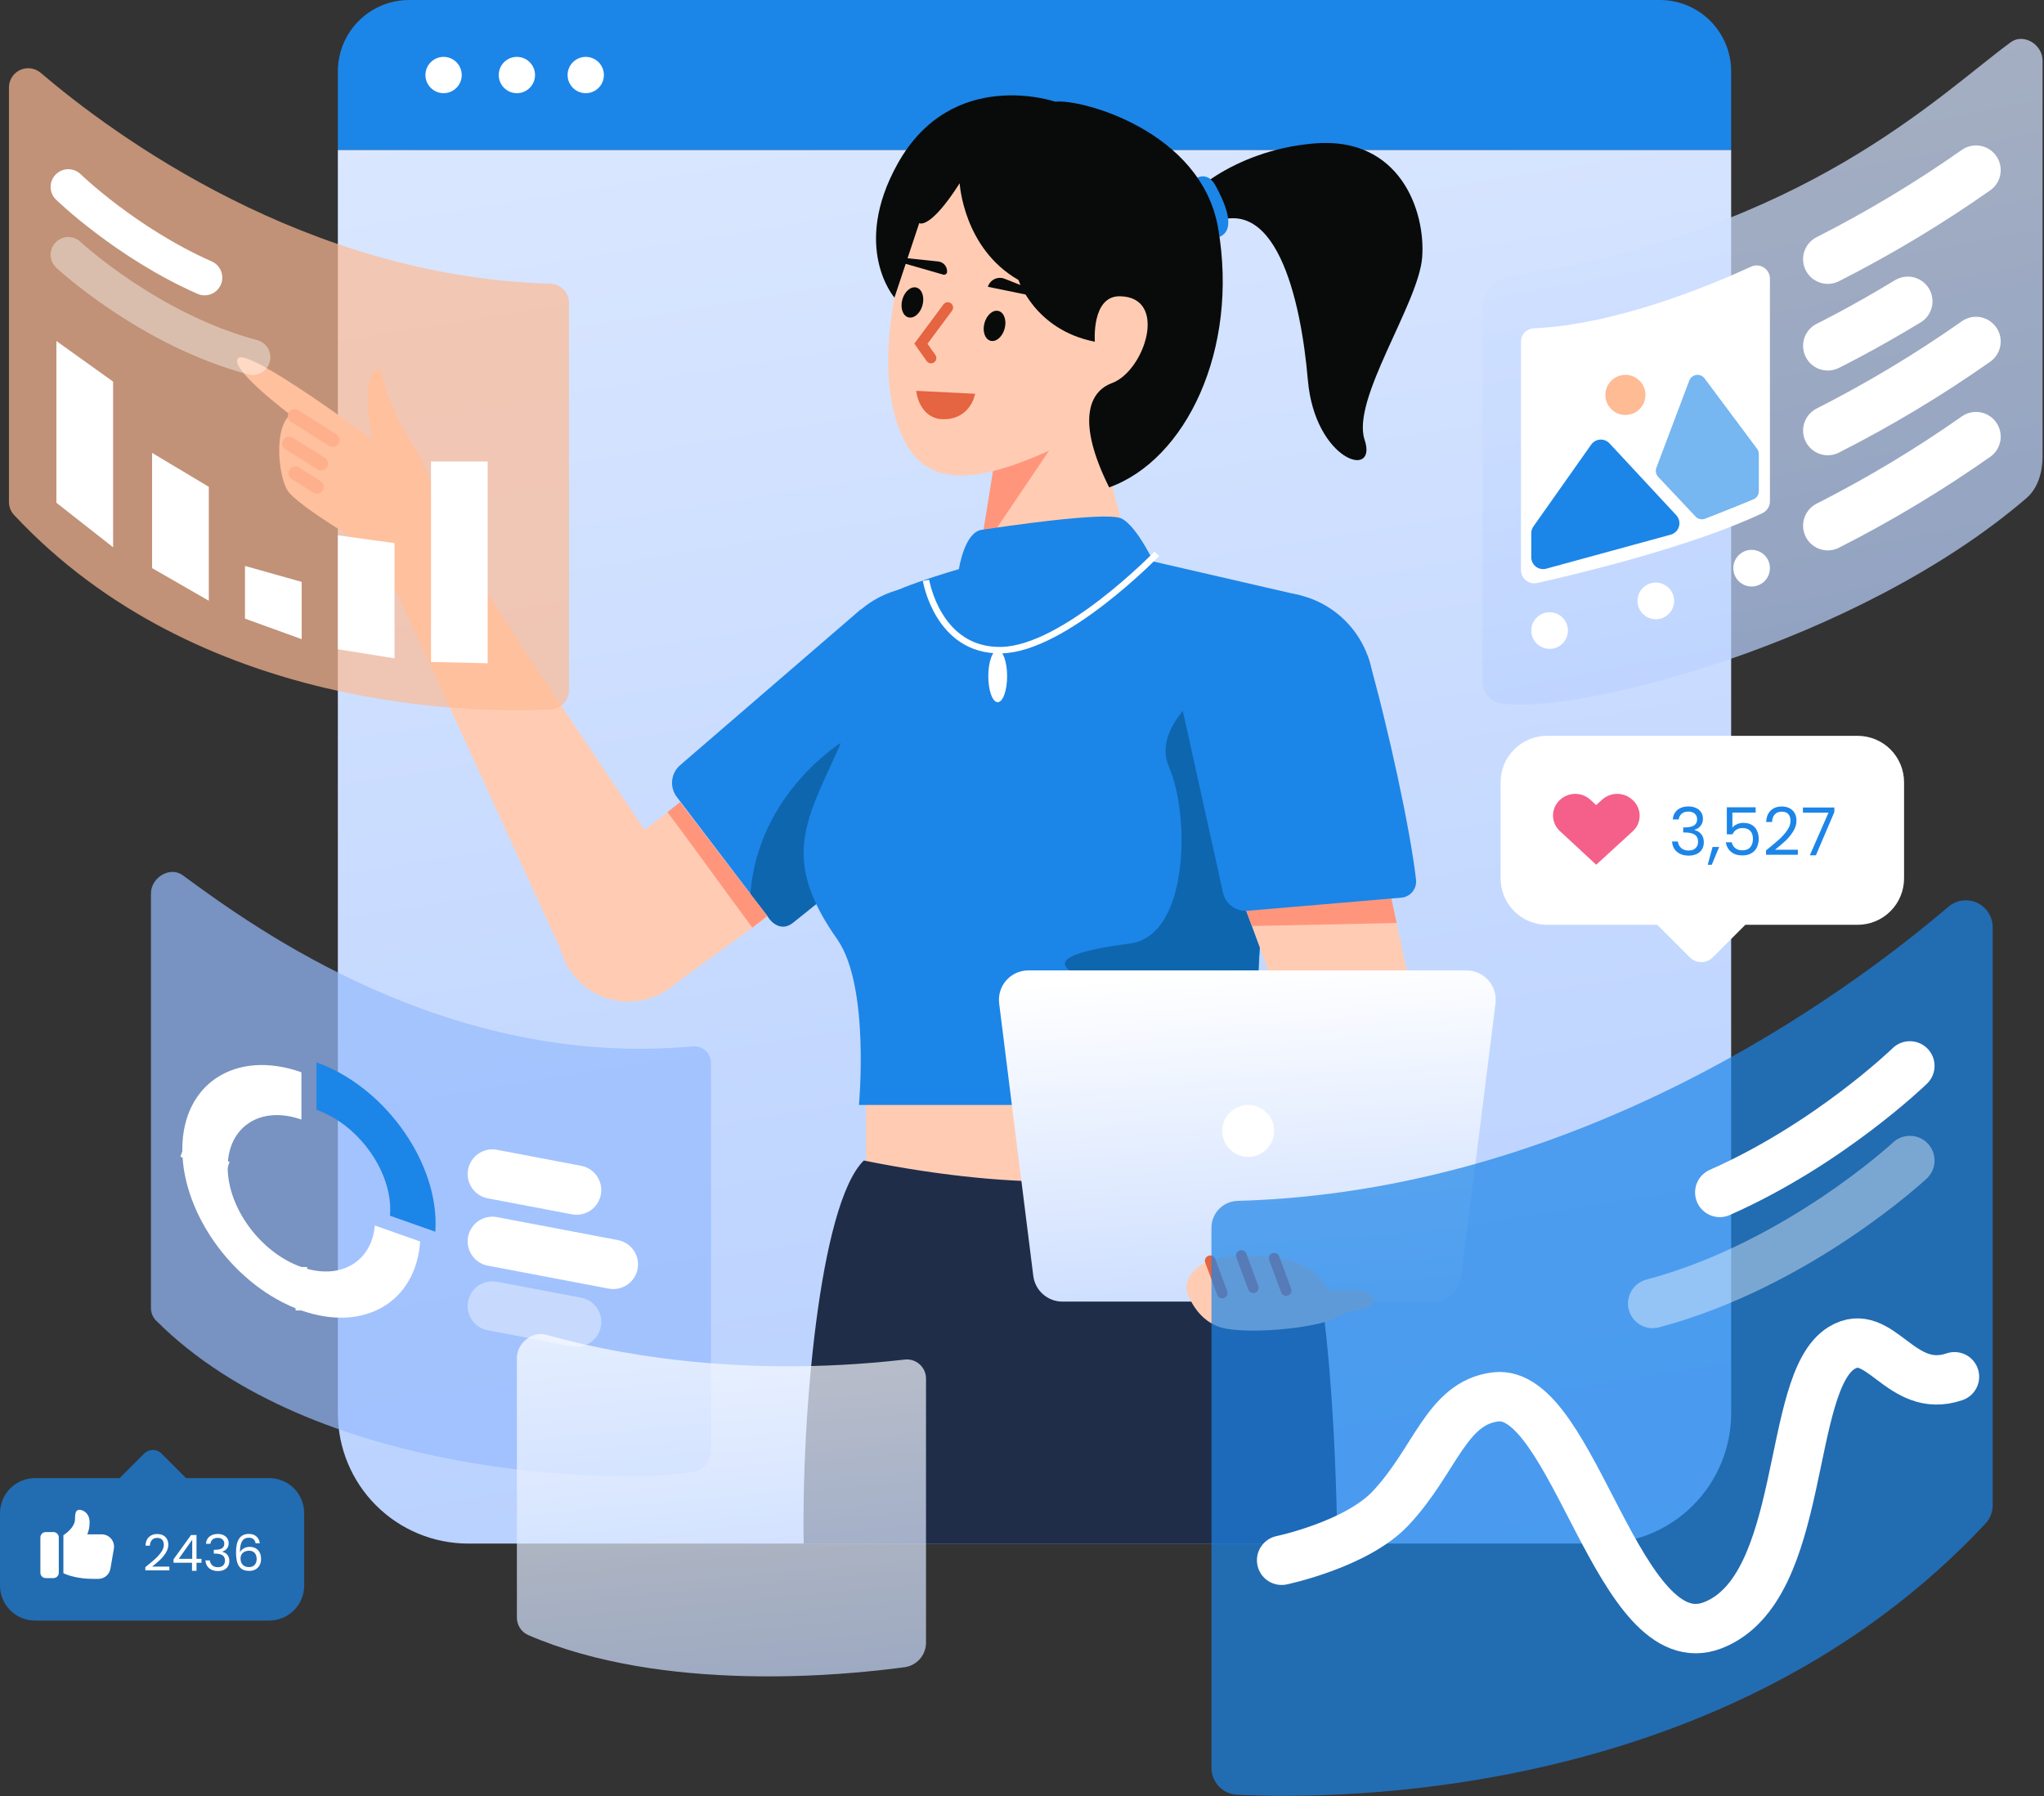 <svg width="429" height="377" viewBox="0 0 429 377" fill="none" xmlns="http://www.w3.org/2000/svg">
<rect x="0" y="0" width="429" height="377" fill="#333333" stroke="none"/>
<path d="M85.874 0H348.372C352.344 0 356.149 1.577 358.957 4.385C361.762 7.192 363.338 11 363.338 14.97V31.499H70.909V14.97C70.909 11 72.486 7.192 75.292 4.385C78.099 1.577 81.905 0 85.874 0Z" fill="#1C85E8"/>
<path d="M70.909 31.498H363.338V296.65C363.338 300.244 362.632 303.802 361.257 307.123C359.881 310.443 357.869 313.46 355.326 316.001C352.788 318.543 349.77 320.558 346.452 321.934C343.13 323.309 339.573 324.017 335.981 324.017H98.267C94.675 324.017 91.117 323.309 87.798 321.934C84.478 320.558 81.462 318.543 78.922 316.001C76.381 313.46 74.366 310.443 72.991 307.123C71.617 303.802 70.909 300.244 70.909 296.65V31.498Z" fill="url(#paint0_linear_3_3123)"/>
<path d="M261.975 219.586H181.766V258.551H261.975V219.586Z" fill="#FFCCB3"/>
<path d="M181.294 243.608C171.887 252.867 168.186 298.463 168.681 324.017H280.657C280.657 324.017 280.456 268.29 271.967 249.511C264.16 232.241 251.183 257.716 181.294 243.608Z" fill="#1F2D49"/>
<path d="M248.498 42.254C248.498 42.254 257.789 31.653 275.823 30.111C293.857 28.569 299.254 44.369 298.483 54.076C297.712 63.784 283.579 83.833 286.405 92.316C289.232 100.798 275.94 96.686 274.491 79.721C273.043 62.756 267.646 39.108 252.999 47.59L248.498 42.254Z" fill="#080B09"/>
<path d="M251.318 37.292C251.318 37.292 253.54 36.004 255.149 39.008C256.758 42.013 259.764 48.114 255.954 49.731C252.145 51.348 251.318 37.292 251.318 37.292Z" fill="#1C85E8"/>
<path d="M199.802 134.994C199.802 134.994 214.209 151.169 209.418 156.357C199.928 167.02 174.688 187.061 166.418 193.695C166.061 193.968 165.654 194.168 165.219 194.283C164.784 194.399 164.331 194.427 163.886 194.366C163.44 194.305 163.011 194.156 162.623 193.928C162.235 193.701 161.896 193.399 161.626 193.039L142.07 167.321C141.305 166.331 140.949 165.085 141.073 163.84C141.198 162.595 141.795 161.445 142.74 160.626L180.62 127.952L199.802 134.994Z" fill="#1C85E8"/>
<path d="M177.058 155.557C177.058 155.557 159.104 166.232 157.486 187.679L161.062 192.274C161.062 192.274 163.307 196.188 166.418 193.694C169.53 191.201 183.922 179.669 183.922 179.669L177.058 155.557Z" fill="#0E66AF"/>
<path d="M193.845 163.688C205.044 163.688 214.123 154.607 214.123 143.404C214.123 132.202 205.044 123.121 193.845 123.121C182.646 123.121 173.568 132.202 173.568 143.404C173.568 154.607 182.646 163.688 193.845 163.688Z" fill="#1C85E8"/>
<path d="M141.042 206.987L123.321 183.516L140.097 170.489L142.727 168.371L161.109 192.417L157.908 194.72L141.042 206.987Z" fill="#FFCCB3"/>
<path d="M157.907 194.72C153.16 188.363 144.234 175.938 140.097 170.489L142.727 168.371L161.062 192.274L157.907 194.72Z" fill="#FF967C"/>
<path d="M131.913 210.243C140.042 210.243 146.633 203.651 146.633 195.518C146.633 187.386 140.042 180.793 131.913 180.793C123.782 180.793 117.192 187.386 117.192 195.518C117.192 203.651 123.782 210.243 131.913 210.243Z" fill="#FFCCB3"/>
<path d="M144.376 187.597C144.376 187.597 96.891 117.841 94.697 111.918C92.56 106.132 81.344 120.054 81.344 120.054L118.095 200.26L144.376 187.597Z" fill="#FFCCB3"/>
<path d="M209.749 90.32L204.041 130.131C204.041 130.131 202.542 135.415 209.192 136.215C215.843 137.015 230.024 135.227 235.088 129.829C240.153 124.43 238.381 121.756 238.381 121.756L227.64 78.545L209.749 90.32Z" fill="#FFCCB3"/>
<path d="M208.955 95.472L222.918 90.539L205.619 116.185L208.955 95.472Z" fill="#FF967C"/>
<path d="M193.951 41.146C193.951 41.146 181.971 69.302 188.215 88.599C192.286 101.184 201.153 103.447 221.46 94.016C240.08 85.368 244.916 78.827 244.916 78.827L247.662 47.44C247.662 47.44 206.117 16.05 193.951 41.146Z" fill="#FFCCB3"/>
<path d="M203.94 118.685C203.94 118.685 188.594 122.949 185.48 125.442C182.365 127.934 180.1 148.191 175.497 158.196C168.683 173.009 164.271 180.89 175.719 197.168C182.624 206.987 180.276 231.948 180.276 231.948H264.34C261.793 182.867 273.064 125.01 273.064 125.01L235.124 116.265C226.57 117.74 203.94 118.685 203.94 118.685Z" fill="#1C85E8"/>
<path d="M201.256 119.476C201.256 119.476 202.391 111.761 206.017 111.218C209.644 110.675 231.805 107.34 235.253 108.792C238.699 110.244 242.872 119.476 242.872 119.476C242.872 119.476 235.797 136.739 225.637 137.647C215.478 138.554 197.991 135.421 199.841 129.003C201.69 122.584 201.256 119.476 201.256 119.476Z" fill="#1C85E8"/>
<path d="M194.354 121.822C194.354 121.822 196.806 136.711 210.119 136.476C223.433 136.241 242.78 116.265 242.78 116.265" stroke="white" stroke-width="1.357" stroke-miterlimit="10"/>
<path d="M254.675 143.404C254.675 143.404 241.446 152.154 245.343 160.982C249.725 170.909 249.687 196.474 237.111 198.076C214.672 200.935 224.421 204.86 234.796 207.368C245.172 209.876 240.924 209.879 240.924 220.631C240.924 228.283 264.965 234.917 264.34 228.734C260.16 187.367 277.536 161.172 254.675 143.404Z" fill="#0E66AF"/>
<path d="M192.883 82.571L204.027 83.122C203.987 83.259 203.927 83.447 203.839 83.668C203.65 84.147 203.335 84.778 202.837 85.389C201.848 86.601 200.121 87.752 197.138 87.451C195.254 87.09 194.183 85.823 193.576 84.623C193.273 84.022 193.089 83.443 192.981 83.013C192.936 82.837 192.904 82.687 192.883 82.571Z" fill="#E56441" stroke="#E56441"/>
<path d="M193.618 64.062C194.084 62.335 193.512 60.679 192.341 60.363C191.169 60.047 189.842 61.191 189.376 62.918C188.911 64.644 189.483 66.3 190.654 66.617C191.825 66.932 193.153 65.789 193.618 64.062Z" fill="#080B09"/>
<path d="M210.858 68.979C211.323 67.252 210.752 65.596 209.58 65.28C208.409 64.964 207.082 66.108 206.616 67.834C206.15 69.561 206.722 71.217 207.894 71.534C209.065 71.85 210.392 70.706 210.858 68.979Z" fill="#080B09"/>
<path d="M189.259 55.142L198.023 57.662C198.175 57.693 198.334 57.667 198.469 57.589C198.604 57.511 198.705 57.388 198.756 57.241C198.796 56.964 198.78 56.682 198.708 56.412C198.637 56.142 198.511 55.889 198.338 55.669C198.166 55.449 197.951 55.266 197.707 55.131C197.462 54.997 197.192 54.913 196.914 54.885L189.387 54.093C188.81 53.937 188.537 54.947 189.259 55.142Z" fill="#080B09"/>
<path d="M219.221 62.636L207.336 60.203C207.443 59.849 207.624 59.522 207.865 59.242C208.107 58.962 208.404 58.736 208.739 58.578C209.073 58.421 209.436 58.335 209.806 58.326C210.176 58.317 210.543 58.386 210.884 58.528L219.559 61.953C219.848 62.031 219.653 62.753 219.221 62.636Z" fill="#080B09"/>
<path d="M198.918 64.556L193.281 72.149L195.404 75.151" stroke="#E56441" stroke-width="2.239" stroke-linecap="round"/>
<path d="M209.401 147.4C210.493 147.4 211.378 144.954 211.378 141.938C211.378 138.922 210.493 136.476 209.401 136.476C208.31 136.476 207.425 138.922 207.425 141.938C207.425 144.954 208.31 147.4 209.401 147.4Z" fill="white"/>
<path d="M300.495 222.546L271.189 224.948L266.186 203.703L260.16 187.366L291.001 183.674L294.856 201.958L300.495 222.546Z" fill="#FFCCB3"/>
<path d="M292.042 188.612L293.123 193.739L262.752 194.392L260.754 188.977L292.042 188.612Z" fill="#FF967C"/>
<path d="M268.022 164.94C279.221 164.94 288.299 155.859 288.299 144.656C288.299 133.454 279.221 124.373 268.022 124.373C256.822 124.373 247.744 133.454 247.744 144.656C247.744 155.859 256.822 164.94 268.022 164.94Z" fill="#1C85E8"/>
<path d="M264.111 135.121C264.111 135.121 285.481 131.611 287.296 138.438C291.217 152.164 296.036 174.201 297.208 184.74C297.248 185.188 297.198 185.639 297.063 186.068C296.928 186.497 296.708 186.895 296.418 187.239C296.128 187.582 295.773 187.865 295.373 188.071C294.973 188.276 294.537 188.401 294.088 188.437L261.903 191.185C260.657 191.301 259.415 190.935 258.43 190.163C257.446 189.391 256.794 188.271 256.61 187.034L247.893 147.554L264.111 135.121Z" fill="#1C85E8"/>
<path d="M201.419 38.469C201.419 38.469 202.177 52.146 213.76 58.773C213.76 58.773 217.147 69.262 229.787 71.729C229.787 71.729 229.04 62.088 235.065 62.19C245.296 62.364 240.264 77.887 233.347 80.434C228.646 82.164 225.815 88.307 232.793 102.307C248.815 96.591 260.083 73.505 255.665 47.893C252.128 27.382 226.708 20.684 221.485 21.352C221.485 21.352 199.795 13.857 188.374 34.414C178.611 51.986 187.729 62.474 187.729 62.474L192.932 46.834C192.932 46.834 195.105 48.361 201.419 38.469Z" fill="#080B09"/>
<path d="M300.603 273.225H222.983C221.482 273.225 220.032 272.677 218.906 271.683C217.781 270.689 217.056 269.319 216.87 267.828L209.705 210.633C209.597 209.765 209.674 208.885 209.931 208.05C210.189 207.214 210.621 206.444 211.199 205.788C211.778 205.133 212.488 204.608 213.285 204.249C214.081 203.889 214.945 203.703 215.819 203.703H307.767C308.641 203.703 309.505 203.889 310.301 204.249C311.098 204.608 311.808 205.133 312.387 205.788C312.965 206.444 313.397 207.214 313.655 208.05C313.912 208.885 313.989 209.765 313.881 210.633L306.716 267.828C306.529 269.319 305.805 270.689 304.68 271.683C303.554 272.677 302.104 273.225 300.603 273.225Z" fill="url(#paint1_linear_3_3123)"/>
<path d="M261.975 242.847C264.985 242.847 267.424 240.407 267.424 237.398C267.424 234.388 264.985 231.948 261.975 231.948C258.967 231.948 256.527 234.388 256.527 237.398C256.527 240.407 258.967 242.847 261.975 242.847Z" fill="white"/>
<path d="M83.363 124.636L78.686 115.66C78.686 115.66 62.147 106.196 60.23 102.775C58.313 99.353 57.559 89.584 60.953 87.082C60.953 87.082 47.757 77.168 50.004 75.16C52.243 73.006 78.168 92.27 78.168 92.27C78.168 92.27 75.011 78.078 79.808 77.412C81.107 82.913 83.333 88.153 86.39 92.907C91.44 100.717 92.062 107.712 92.062 107.712L98.014 119.138L83.363 124.636Z" fill="#FFCCB3"/>
<path d="M61.842 87.333L69.833 92.371" stroke="#FF967C" stroke-width="2.872" stroke-linecap="round" stroke-linejoin="round"/>
<path d="M60.651 93.096L67.433 97.313" stroke="#FF967C" stroke-width="2.872" stroke-linecap="round" stroke-linejoin="round"/>
<path d="M61.969 99.327L66.493 102.186" stroke="#FF967C" stroke-width="2.872" stroke-linecap="round" stroke-linejoin="round"/>
<path d="M93.102 19.559C95.206 19.559 96.911 17.853 96.911 15.749C96.911 13.645 95.206 11.94 93.102 11.94C90.999 11.94 89.293 13.645 89.293 15.749C89.293 17.853 90.999 19.559 93.102 19.559Z" fill="white"/>
<path d="M108.484 19.559C110.588 19.559 112.293 17.853 112.293 15.749C112.293 13.645 110.588 11.94 108.484 11.94C106.381 11.94 104.676 13.645 104.676 15.749C104.676 17.853 106.381 19.559 108.484 19.559Z" fill="white"/>
<path d="M122.938 19.559C125.041 19.559 126.746 17.853 126.746 15.749C126.746 13.645 125.041 11.94 122.938 11.94C120.834 11.94 119.129 13.645 119.129 15.749C119.129 17.853 120.834 19.559 122.938 19.559Z" fill="white"/>
<path opacity="0.7" d="M8.533 15.282C23.845 28.345 64.227 58.13 115.514 59.553C116.563 59.584 117.558 60.023 118.288 60.777C119.018 61.531 119.426 62.54 119.424 63.59V144.877C119.425 145.914 119.027 146.912 118.312 147.663C117.598 148.414 116.622 148.862 115.586 148.913C100.166 149.681 41.693 149.591 2.948 108.097C2.257 107.352 1.874 106.372 1.878 105.356V18.361C1.877 17.589 2.097 16.834 2.513 16.183C2.928 15.534 3.521 15.016 4.221 14.692C4.921 14.368 5.699 14.251 6.463 14.356C7.227 14.461 7.945 14.782 8.533 15.282Z" fill="#FEBB94"/>
<path d="M14.341 39.237C14.341 39.237 26.425 50.981 42.941 58.277" stroke="white" stroke-width="7.433" stroke-miterlimit="10" stroke-linecap="round"/>
<path opacity="0.4" d="M14.341 53.475C14.341 53.475 31.158 69.166 53.034 74.992" stroke="white" stroke-width="7.433" stroke-miterlimit="10" stroke-linecap="round"/>
<path d="M11.836 105.539V71.586L23.737 80.105V114.878L11.836 105.539Z" fill="white"/>
<path d="M31.923 119.259V95.068L43.823 102.187V126.101L31.923 119.259Z" fill="white"/>
<path d="M82.809 138.197V114.006L70.909 112.376V136.291L82.809 138.197Z" fill="white"/>
<path d="M102.356 139.233V96.878H90.456V138.957L102.356 139.233Z" fill="white"/>
<path d="M51.416 129.859V118.798L63.316 122.146V134.17L51.416 129.859Z" fill="white"/>
<g opacity="0.7">
<path d="M38.338 183.72C53.65 194.966 94.032 224.316 145.319 219.655C145.817 219.596 146.323 219.646 146.801 219.8C147.279 219.954 147.719 220.209 148.09 220.548C148.461 220.887 148.754 221.302 148.951 221.764C149.147 222.227 149.242 222.726 149.229 223.228V304.516C149.203 305.592 148.807 306.626 148.108 307.444C147.409 308.262 146.449 308.814 145.391 309.007C129.971 311.604 65.838 310.322 32.752 277.198C32.41 276.854 32.139 276.446 31.955 275.997C31.771 275.549 31.679 275.068 31.682 274.583V187.588C31.682 184.143 35.717 181.795 38.338 183.72Z" fill="#96BAFD"/>
</g>
<path d="M284.798 270.891C284.798 270.891 288.9 271.232 288.282 273.303C287.664 275.374 284.002 274.418 280.657 276.489C277.313 278.56 264.092 280.037 257.488 278.936C250.883 277.835 249.049 270.891 249.049 270.891C249.049 270.891 247.945 264.303 259.61 263.627C271.275 262.951 276.705 266.695 278.734 270.754L284.798 270.891Z" fill="#FFCCB3"/>
<path d="M254.008 264.651L256.527 271.429" stroke="#E56441" stroke-width="2.239" stroke-linecap="round"/>
<path d="M260.533 263.547L263.053 270.326" stroke="#E56441" stroke-width="2.239" stroke-linecap="round"/>
<path d="M267.424 264.121L269.943 270.9" stroke="#E56441" stroke-width="2.239" stroke-linecap="round"/>
<path opacity="0.7" d="M408.943 190.333C387.586 208.554 331.258 250.101 259.718 252.085C258.255 252.129 256.867 252.742 255.848 253.794C254.83 254.845 254.261 256.253 254.263 257.717V371.105C254.262 372.551 254.818 373.942 255.815 374.991C256.811 376.039 258.173 376.663 259.617 376.735C281.126 377.805 362.689 377.681 416.737 319.801C417.7 318.761 418.235 317.394 418.231 315.977V194.627C418.231 193.551 417.922 192.497 417.343 191.59C416.763 190.683 415.936 189.961 414.961 189.51C413.985 189.058 412.897 188.895 411.835 189.041C410.768 189.187 409.766 189.635 408.943 190.333Z" fill="#1C85E8"/>
<path d="M400.845 223.747C400.845 223.747 383.99 240.129 360.952 250.306" stroke="white" stroke-width="10.368" stroke-miterlimit="10" stroke-linecap="round"/>
<path opacity="0.4" d="M400.845 243.608C400.845 243.608 377.384 265.495 346.87 273.621" stroke="white" stroke-width="10.368" stroke-miterlimit="10" stroke-linecap="round"/>
<path d="M389.89 154.461H324.689C323.41 154.461 322.143 154.714 320.962 155.203C319.78 155.693 318.706 156.41 317.802 157.315C316.897 158.22 316.18 159.294 315.69 160.476C315.201 161.658 314.949 162.925 314.949 164.205V184.383C314.949 185.662 315.201 186.929 315.69 188.111C316.18 189.294 316.897 190.368 317.802 191.273C318.706 192.178 319.78 192.895 320.962 193.385C322.143 193.875 323.411 194.127 324.689 194.127H347.837L354.664 200.959C355.304 201.598 356.171 201.958 357.077 201.958C357.982 201.958 358.849 201.598 359.489 200.959L366.316 194.127H389.89C392.472 194.127 394.953 193.1 396.778 191.273C398.607 189.445 399.63 186.967 399.63 184.383V164.205C399.63 161.621 398.607 159.143 396.778 157.315C394.953 155.488 392.472 154.461 389.89 154.461Z" fill="white"/>
<path d="M342.608 167.894C341.737 167.09 340.596 166.643 339.412 166.643C338.227 166.643 337.087 167.09 336.216 167.894L335.012 169.006L333.808 167.894C332.938 167.09 331.797 166.643 330.612 166.643C329.427 166.643 328.286 167.09 327.415 167.894C326.956 168.31 326.589 168.818 326.337 169.384C326.086 169.951 325.956 170.564 325.956 171.184C325.956 171.803 326.086 172.417 326.337 172.983C326.589 173.55 326.956 174.057 327.415 174.473L335.012 181.517L342.608 174.566C343.087 174.153 343.474 173.641 343.735 173.065C344.001 172.489 344.136 171.864 344.136 171.23C344.136 170.597 344.001 169.971 343.735 169.395C343.474 168.819 343.087 168.307 342.608 167.894Z" fill="#F4608A"/>
<path d="M351.09 172.009C351.155 171.156 351.486 170.488 352.078 170.005C352.67 169.523 353.441 169.282 354.386 169.282C355.017 169.282 355.561 169.398 356.014 169.63C356.48 169.852 356.828 170.158 357.059 170.548C357.299 170.938 357.42 171.378 357.42 171.87C357.42 172.445 357.255 172.942 356.92 173.359C356.593 173.777 356.167 174.046 355.64 174.166V174.236C356.241 174.384 356.719 174.676 357.072 175.112C357.425 175.548 357.603 176.119 357.603 176.824C357.603 177.353 357.481 177.831 357.238 178.257C356.998 178.675 356.637 179.004 356.153 179.246C355.67 179.487 355.091 179.607 354.416 179.607C353.432 179.607 352.627 179.352 351.995 178.842C351.364 178.322 351.011 177.59 350.937 176.643H352.161C352.226 177.2 352.452 177.655 352.844 178.007C353.232 178.359 353.754 178.536 354.403 178.536C355.052 178.536 355.544 178.369 355.875 178.035C356.219 177.692 356.393 177.251 356.393 176.713C356.393 176.017 356.158 175.516 355.696 175.21C355.23 174.904 354.529 174.751 353.593 174.751H353.275V173.693H353.611C354.46 173.684 355.108 173.544 355.544 173.276C355.979 172.997 356.197 172.571 356.197 171.995C356.197 171.503 356.036 171.109 355.709 170.812C355.396 170.516 354.939 170.367 354.346 170.367C353.772 170.367 353.306 170.516 352.953 170.812C352.6 171.109 352.391 171.508 352.33 172.009H351.09ZM360.825 177.784L359.271 181.528H358.422L359.436 177.784H360.825ZM368.48 170.576H363.599V173.749C363.812 173.452 364.126 173.211 364.544 173.025C364.962 172.83 365.41 172.733 365.894 172.733C366.664 172.733 367.291 172.895 367.77 173.22C368.254 173.535 368.598 173.948 368.802 174.459C369.016 174.96 369.12 175.493 369.12 176.059C369.12 176.727 368.998 177.325 368.746 177.854C368.497 178.383 368.11 178.8 367.592 179.106C367.082 179.413 366.447 179.566 365.685 179.566C364.714 179.566 363.926 179.315 363.32 178.814C362.72 178.313 362.349 177.645 362.223 176.81H363.46C363.582 177.339 363.834 177.752 364.226 178.049C364.614 178.346 365.106 178.494 365.698 178.494C366.434 178.494 366.982 178.276 367.357 177.84C367.727 177.395 367.91 176.81 367.91 176.087C367.91 175.363 367.727 174.806 367.357 174.417C366.982 174.018 366.438 173.818 365.715 173.818C365.223 173.818 364.792 173.939 364.418 174.18C364.056 174.412 363.795 174.732 363.625 175.14H362.432V169.462H368.48V170.576ZM370.653 178.522C371.828 177.576 372.752 176.801 373.418 176.198C374.088 175.586 374.65 174.95 375.103 174.291C375.569 173.623 375.799 172.97 375.799 172.329C375.799 171.726 375.651 171.253 375.355 170.91C375.068 170.557 374.598 170.381 373.949 170.381C373.318 170.381 372.826 170.581 372.473 170.979C372.129 171.369 371.946 171.893 371.916 172.552H370.692C370.731 171.513 371.045 170.71 371.637 170.145C372.233 169.578 373 169.296 373.936 169.296C374.889 169.296 375.647 169.56 376.2 170.089C376.766 170.618 377.049 171.346 377.049 172.274C377.049 173.044 376.818 173.795 376.357 174.528C375.9 175.252 375.381 175.892 374.798 176.449C374.215 176.996 373.466 177.636 372.556 178.369H377.341V179.426H370.653V178.522ZM384.995 170.465L381.129 179.538H379.849L383.772 170.59H378.403V169.504H384.995V170.465Z" fill="#1C85E8"/>
<path opacity="0.7" d="M7.344 340.179H56.501C57.466 340.179 58.421 339.99 59.312 339.62C60.203 339.251 61.013 338.71 61.695 338.028C62.377 337.346 62.917 336.536 63.286 335.645C63.656 334.753 63.846 333.798 63.846 332.834V317.621C63.846 316.656 63.656 315.701 63.286 314.809C62.917 313.918 62.377 313.108 61.695 312.426C61.013 311.744 60.203 311.203 59.312 310.834C58.421 310.464 57.466 310.274 56.501 310.274H39.051L33.901 305.123C33.419 304.641 32.766 304.37 32.084 304.37C31.402 304.37 30.748 304.641 30.266 305.123L25.117 310.274H7.344C5.396 310.274 3.528 311.048 2.151 312.426C0.774 313.804 0 315.672 0 317.621V332.834C0 334.782 0.774 336.65 2.151 338.028C3.528 339.405 5.396 340.179 7.344 340.179Z" fill="#1C85E8"/>
<path d="M30.502 328.966C31.39 328.253 32.085 327.669 32.589 327.214C33.093 326.752 33.516 326.273 33.858 325.777C34.208 325.273 34.383 324.78 34.383 324.297C34.383 323.842 34.271 323.486 34.047 323.227C33.83 322.961 33.477 322.828 32.988 322.828C32.512 322.828 32.142 322.979 31.876 323.279C31.617 323.573 31.477 323.968 31.456 324.465H30.533C30.561 323.682 30.799 323.077 31.246 322.65C31.694 322.223 32.271 322.01 32.977 322.01C33.697 322.01 34.267 322.209 34.687 322.608C35.113 323.007 35.327 323.556 35.327 324.255C35.327 324.836 35.152 325.402 34.802 325.955C34.46 326.501 34.068 326.983 33.628 327.403C33.187 327.816 32.624 328.298 31.939 328.851H35.547V329.648H30.502V328.966ZM36.42 328.043V327.319L40.101 322.22H41.244V327.214H42.293V328.043H41.244V329.732H40.3V328.043H36.42ZM40.342 323.217L37.521 327.214H40.342V323.217ZM43.226 324.056C43.275 323.412 43.523 322.909 43.971 322.545C44.418 322.181 44.999 321.999 45.712 321.999C46.187 321.999 46.596 322.087 46.939 322.262C47.288 322.43 47.551 322.66 47.726 322.954C47.907 323.248 47.998 323.58 47.998 323.951C47.998 324.385 47.872 324.759 47.621 325.074C47.376 325.388 47.054 325.591 46.656 325.682V325.734C47.11 325.846 47.47 326.067 47.736 326.396C48.002 326.724 48.135 327.154 48.135 327.686C48.135 328.085 48.043 328.445 47.862 328.767C47.68 329.082 47.407 329.33 47.044 329.512C46.68 329.694 46.243 329.785 45.733 329.785C44.992 329.785 44.383 329.592 43.907 329.208C43.432 328.816 43.166 328.263 43.111 327.55H44.033C44.083 327.969 44.254 328.312 44.547 328.578C44.841 328.844 45.233 328.977 45.722 328.977C46.212 328.977 46.582 328.851 46.834 328.599C47.093 328.34 47.222 328.008 47.222 327.602C47.222 327.078 47.047 326.7 46.698 326.469C46.348 326.238 45.82 326.123 45.114 326.123H44.873V325.325H45.124C45.767 325.319 46.254 325.214 46.582 325.011C46.911 324.801 47.075 324.479 47.075 324.045C47.075 323.675 46.953 323.377 46.708 323.153C46.47 322.93 46.128 322.818 45.68 322.818C45.247 322.818 44.897 322.93 44.631 323.153C44.365 323.377 44.208 323.678 44.159 324.056H43.226ZM53.65 323.951C53.497 323.174 53.018 322.786 52.213 322.786C51.591 322.786 51.126 323.028 50.818 323.51C50.511 323.986 50.36 324.773 50.367 325.871C50.528 325.507 50.794 325.224 51.164 325.021C51.542 324.811 51.962 324.706 52.423 324.706C53.144 324.706 53.717 324.93 54.143 325.378C54.577 325.826 54.794 326.444 54.794 327.235C54.794 327.711 54.699 328.137 54.51 328.515C54.329 328.893 54.049 329.194 53.671 329.417C53.301 329.641 52.85 329.753 52.318 329.753C51.598 329.753 51.035 329.592 50.629 329.27C50.224 328.948 49.941 328.505 49.78 327.938C49.619 327.371 49.539 326.672 49.539 325.839C49.539 323.272 50.434 321.989 52.224 321.989C52.909 321.989 53.447 322.174 53.839 322.545C54.231 322.916 54.462 323.384 54.531 323.951H53.65ZM52.224 325.514C51.923 325.514 51.64 325.577 51.374 325.703C51.108 325.822 50.892 326.007 50.724 326.259C50.563 326.504 50.483 326.805 50.483 327.161C50.483 327.693 50.636 328.126 50.944 328.462C51.252 328.791 51.692 328.956 52.266 328.956C52.755 328.956 53.144 328.805 53.43 328.505C53.724 328.197 53.871 327.784 53.871 327.266C53.871 326.721 53.731 326.294 53.451 325.986C53.171 325.672 52.762 325.514 52.224 325.514Z" fill="white"/>
<path d="M268.992 327.521C268.992 327.521 284.669 324.238 291.837 316.632C301.334 306.554 303.524 294.468 313.929 293.225C330.259 291.274 339.725 348.943 359.55 341.141C379.374 333.339 374.689 290.273 386.485 282.974C394.609 277.945 398.833 292.9 410.21 288.999" stroke="white" stroke-width="10.368" stroke-miterlimit="10" stroke-linecap="round"/>
<path opacity="0.7" d="M114.714 280.2C126.432 283.547 153.848 289.528 189.772 285.403C190.349 285.321 190.938 285.365 191.496 285.533C192.054 285.701 192.569 285.989 193.005 286.376C193.441 286.763 193.787 287.24 194.02 287.775C194.253 288.309 194.367 288.888 194.354 289.471V344.931C194.328 346.155 193.871 347.33 193.063 348.249C192.256 349.169 191.15 349.774 189.941 349.958C177.15 351.708 139.171 355.449 110.869 343.226C110.145 342.906 109.532 342.378 109.107 341.709C108.683 341.041 108.466 340.261 108.485 339.469V285.105C108.485 281.89 111.721 279.345 114.714 280.2Z" fill="url(#paint2_linear_3_3123)"/>
<path d="M9.602 331.267H11.212C11.512 331.266 11.798 331.147 12.009 330.936C12.221 330.725 12.34 330.438 12.34 330.139V322.728C12.34 322.429 12.221 322.143 12.009 321.931C11.798 321.72 11.512 321.601 11.212 321.601H9.602C9.303 321.601 9.017 321.72 8.805 321.931C8.594 322.143 8.475 322.429 8.475 322.728V330.139C8.475 330.438 8.594 330.725 8.805 330.936C9.017 331.147 9.303 331.266 9.602 331.267Z" fill="white"/>
<path d="M16.708 316.929C16.064 316.929 15.742 317.251 15.742 318.862C15.742 320.393 14.26 321.625 13.306 322.26V330.243C14.338 330.721 16.402 331.428 19.607 331.428H20.638C21.246 331.429 21.834 331.214 22.298 330.823C22.763 330.431 23.074 329.888 23.176 329.289L23.898 325.1C23.962 324.73 23.944 324.35 23.846 323.988C23.748 323.625 23.572 323.289 23.331 323.001C23.088 322.714 22.787 322.483 22.447 322.325C22.106 322.166 21.735 322.084 21.36 322.084H18.319C18.661 321.269 18.826 320.39 18.802 319.507C18.802 317.573 17.353 316.929 16.708 316.929V316.929Z" fill="white"/>
<path d="M63.258 265.965C54.713 262.952 47.786 253.579 47.786 245.032C47.786 236.485 54.713 231.999 63.258 235.013V225.079C49.454 220.21 38.264 227.457 38.264 241.265C38.264 255.073 49.454 270.214 63.258 275.083C76.479 279.746 87.295 273.291 88.186 260.607L78.669 257.25C77.996 264.939 71.356 268.821 63.258 265.965Z" fill="white"/>
<path d="M66.431 223.024V232.957C74.976 235.971 81.903 245.344 81.903 253.891C81.903 254.338 81.88 254.771 81.843 255.195L91.359 258.551C91.398 257.992 91.426 257.425 91.426 256.841C91.426 243.033 80.235 227.892 66.431 223.024Z" fill="#1C85E8"/>
<path d="M63.258 265.965V275.083" stroke="white" stroke-width="2.428" stroke-miterlimit="10"/>
<path d="M47.786 245.032L38.264 241.673" stroke="white" stroke-width="2.428" stroke-miterlimit="10"/>
<path d="M103.34 246.452L121.011 249.811" stroke="white" stroke-width="10.368" stroke-miterlimit="10" stroke-linecap="round"/>
<path opacity="0.4" d="M103.34 274.148L121.011 277.507" stroke="white" stroke-width="10.368" stroke-miterlimit="10" stroke-linecap="round"/>
<path d="M103.34 260.582L128.727 265.407" stroke="white" stroke-width="10.368" stroke-miterlimit="10" stroke-linecap="round"/>
<g opacity="0.7">
<path d="M422.036 8.854C406.723 20.1 378.712 48.46 317.578 57.883C312.898 58.604 311.145 61.935 311.145 65.616V143.152C311.171 144.228 311.567 145.262 312.266 146.08C312.965 146.898 313.925 147.45 314.983 147.643C330.404 150.24 389.789 135.087 425.302 104.579C428.694 101.665 428.694 96.777 428.694 95.761V12.722C428.694 9.277 424.658 6.929 422.036 8.854Z" fill="url(#paint3_linear_3_3123)"/>
</g>
<path d="M319.228 71.7V119.658C319.228 120.076 319.322 120.488 319.502 120.864C319.682 121.24 319.945 121.571 320.27 121.833C320.596 122.094 320.976 122.278 321.382 122.373C321.789 122.467 322.211 122.469 322.619 122.378C331.352 120.421 354.973 114.765 369.891 107.725C370.37 107.499 370.77 107.143 371.053 106.697C371.332 106.251 371.484 105.734 371.48 105.206V58.503C371.484 58.036 371.367 57.577 371.14 57.167C370.918 56.757 370.596 56.41 370.2 56.158C369.808 55.906 369.36 55.756 368.894 55.724C368.428 55.691 367.962 55.776 367.535 55.971C359.223 59.801 339.246 68.167 321.871 68.919C321.157 68.953 320.484 69.262 319.992 69.78C319.5 70.297 319.226 70.986 319.228 71.7Z" fill="white"/>
<path d="M321.388 111.938V116.982C321.388 117.364 321.476 117.741 321.645 118.083C321.814 118.426 322.06 118.724 322.363 118.956C322.667 119.188 323.02 119.346 323.394 119.419C323.769 119.492 324.156 119.478 324.524 119.377L350.654 112.231C351.068 112.119 351.442 111.902 351.747 111.602C352.052 111.301 352.27 110.928 352.387 110.517C352.505 110.106 352.513 109.672 352.413 109.257C352.313 108.841 352.108 108.459 351.821 108.146L337.809 93.069C337.557 92.799 337.252 92.587 336.908 92.451C336.564 92.315 336.194 92.257 335.826 92.282C335.457 92.307 335.099 92.413 334.777 92.594C334.455 92.775 334.177 93.026 333.964 93.328L321.842 110.506C321.546 110.925 321.388 111.425 321.388 111.938Z" fill="#1C85E8"/>
<path opacity="0.6" d="M348.029 100.107L355.87 108.431C356.123 108.698 356.449 108.885 356.807 108.965C357.164 109.046 357.538 109.018 357.882 108.884C360.198 107.979 365.402 105.933 368.036 104.8C368.367 104.657 368.646 104.421 368.846 104.12C369.042 103.819 369.146 103.467 369.146 103.106V95.308C369.146 94.909 369.016 94.522 368.78 94.204L357.756 79.431C357.555 79.166 357.29 78.958 356.985 78.831C356.68 78.704 356.345 78.661 356.018 78.707C355.692 78.754 355.383 78.887 355.121 79.094C354.865 79.301 354.669 79.573 354.551 79.883L347.645 98.19C347.523 98.514 347.493 98.865 347.563 99.204C347.628 99.543 347.793 99.856 348.029 100.107Z" fill="#1C85E8"/>
<path d="M341.145 87.111C343.47 87.111 345.355 85.226 345.355 82.9C345.355 80.575 343.47 78.689 341.145 78.689C338.819 78.689 336.934 80.575 336.934 82.9C336.934 85.226 338.819 87.111 341.145 87.111Z" fill="#FEBB94"/>
<path d="M383.62 54.406C394.422 48.926 404.82 42.678 414.73 35.711" stroke="white" stroke-width="10.368" stroke-miterlimit="10" stroke-linecap="round"/>
<path d="M383.62 72.596C383.62 72.596 390.699 69.145 400.414 63.249" stroke="white" stroke-width="10.368" stroke-miterlimit="10" stroke-linecap="round"/>
<path d="M383.62 90.381C394.422 84.9 404.82 78.653 414.73 71.686" stroke="white" stroke-width="10.368" stroke-miterlimit="10" stroke-linecap="round"/>
<path d="M383.62 110.348C394.422 104.868 404.82 98.62 414.73 91.653" stroke="white" stroke-width="10.368" stroke-miterlimit="10" stroke-linecap="round"/>
<path d="M325.232 136.208C327.356 136.208 329.077 134.487 329.077 132.362C329.077 130.238 327.356 128.516 325.232 128.516C323.109 128.516 321.388 130.238 321.388 132.362C321.388 134.487 323.109 136.208 325.232 136.208Z" fill="white"/>
<path d="M347.528 129.986C349.648 129.986 351.373 128.264 351.373 126.14C351.373 124.016 349.648 122.294 347.528 122.294C345.403 122.294 343.683 124.016 343.683 126.14C343.683 128.264 345.403 129.986 347.528 129.986Z" fill="white"/>
<path d="M367.635 123.115C369.76 123.115 371.48 121.393 371.48 119.269C371.48 117.145 369.76 115.423 367.635 115.423C365.515 115.423 363.791 117.145 363.791 119.269C363.791 121.393 365.515 123.115 367.635 123.115Z" fill="white"/>
<defs>
<linearGradient id="paint0_linear_3_3123" x1="181.863" y1="-333.135" x2="338.715" y2="639.141" gradientUnits="userSpaceOnUse">
<stop stop-color="white"/>
<stop offset="1" stop-color="#94B9FF"/>
</linearGradient>
<linearGradient id="paint1_linear_3_3123" x1="259.197" y1="203.538" x2="269.922" y2="351.897" gradientUnits="userSpaceOnUse">
<stop stop-color="white"/>
<stop offset="1" stop-color="#94B9FF"/>
</linearGradient>
<linearGradient id="paint2_linear_3_3123" x1="149.282" y1="279.862" x2="163.154" y2="432.759" gradientUnits="userSpaceOnUse">
<stop stop-color="white"/>
<stop offset="1" stop-color="#94B9FF"/>
</linearGradient>
<linearGradient id="paint3_linear_3_3123" x1="355.744" y1="-166.063" x2="443.91" y2="293.681" gradientUnits="userSpaceOnUse">
<stop stop-color="white"/>
<stop offset="1" stop-color="#94B9FF"/>
</linearGradient>
</defs>
</svg>
